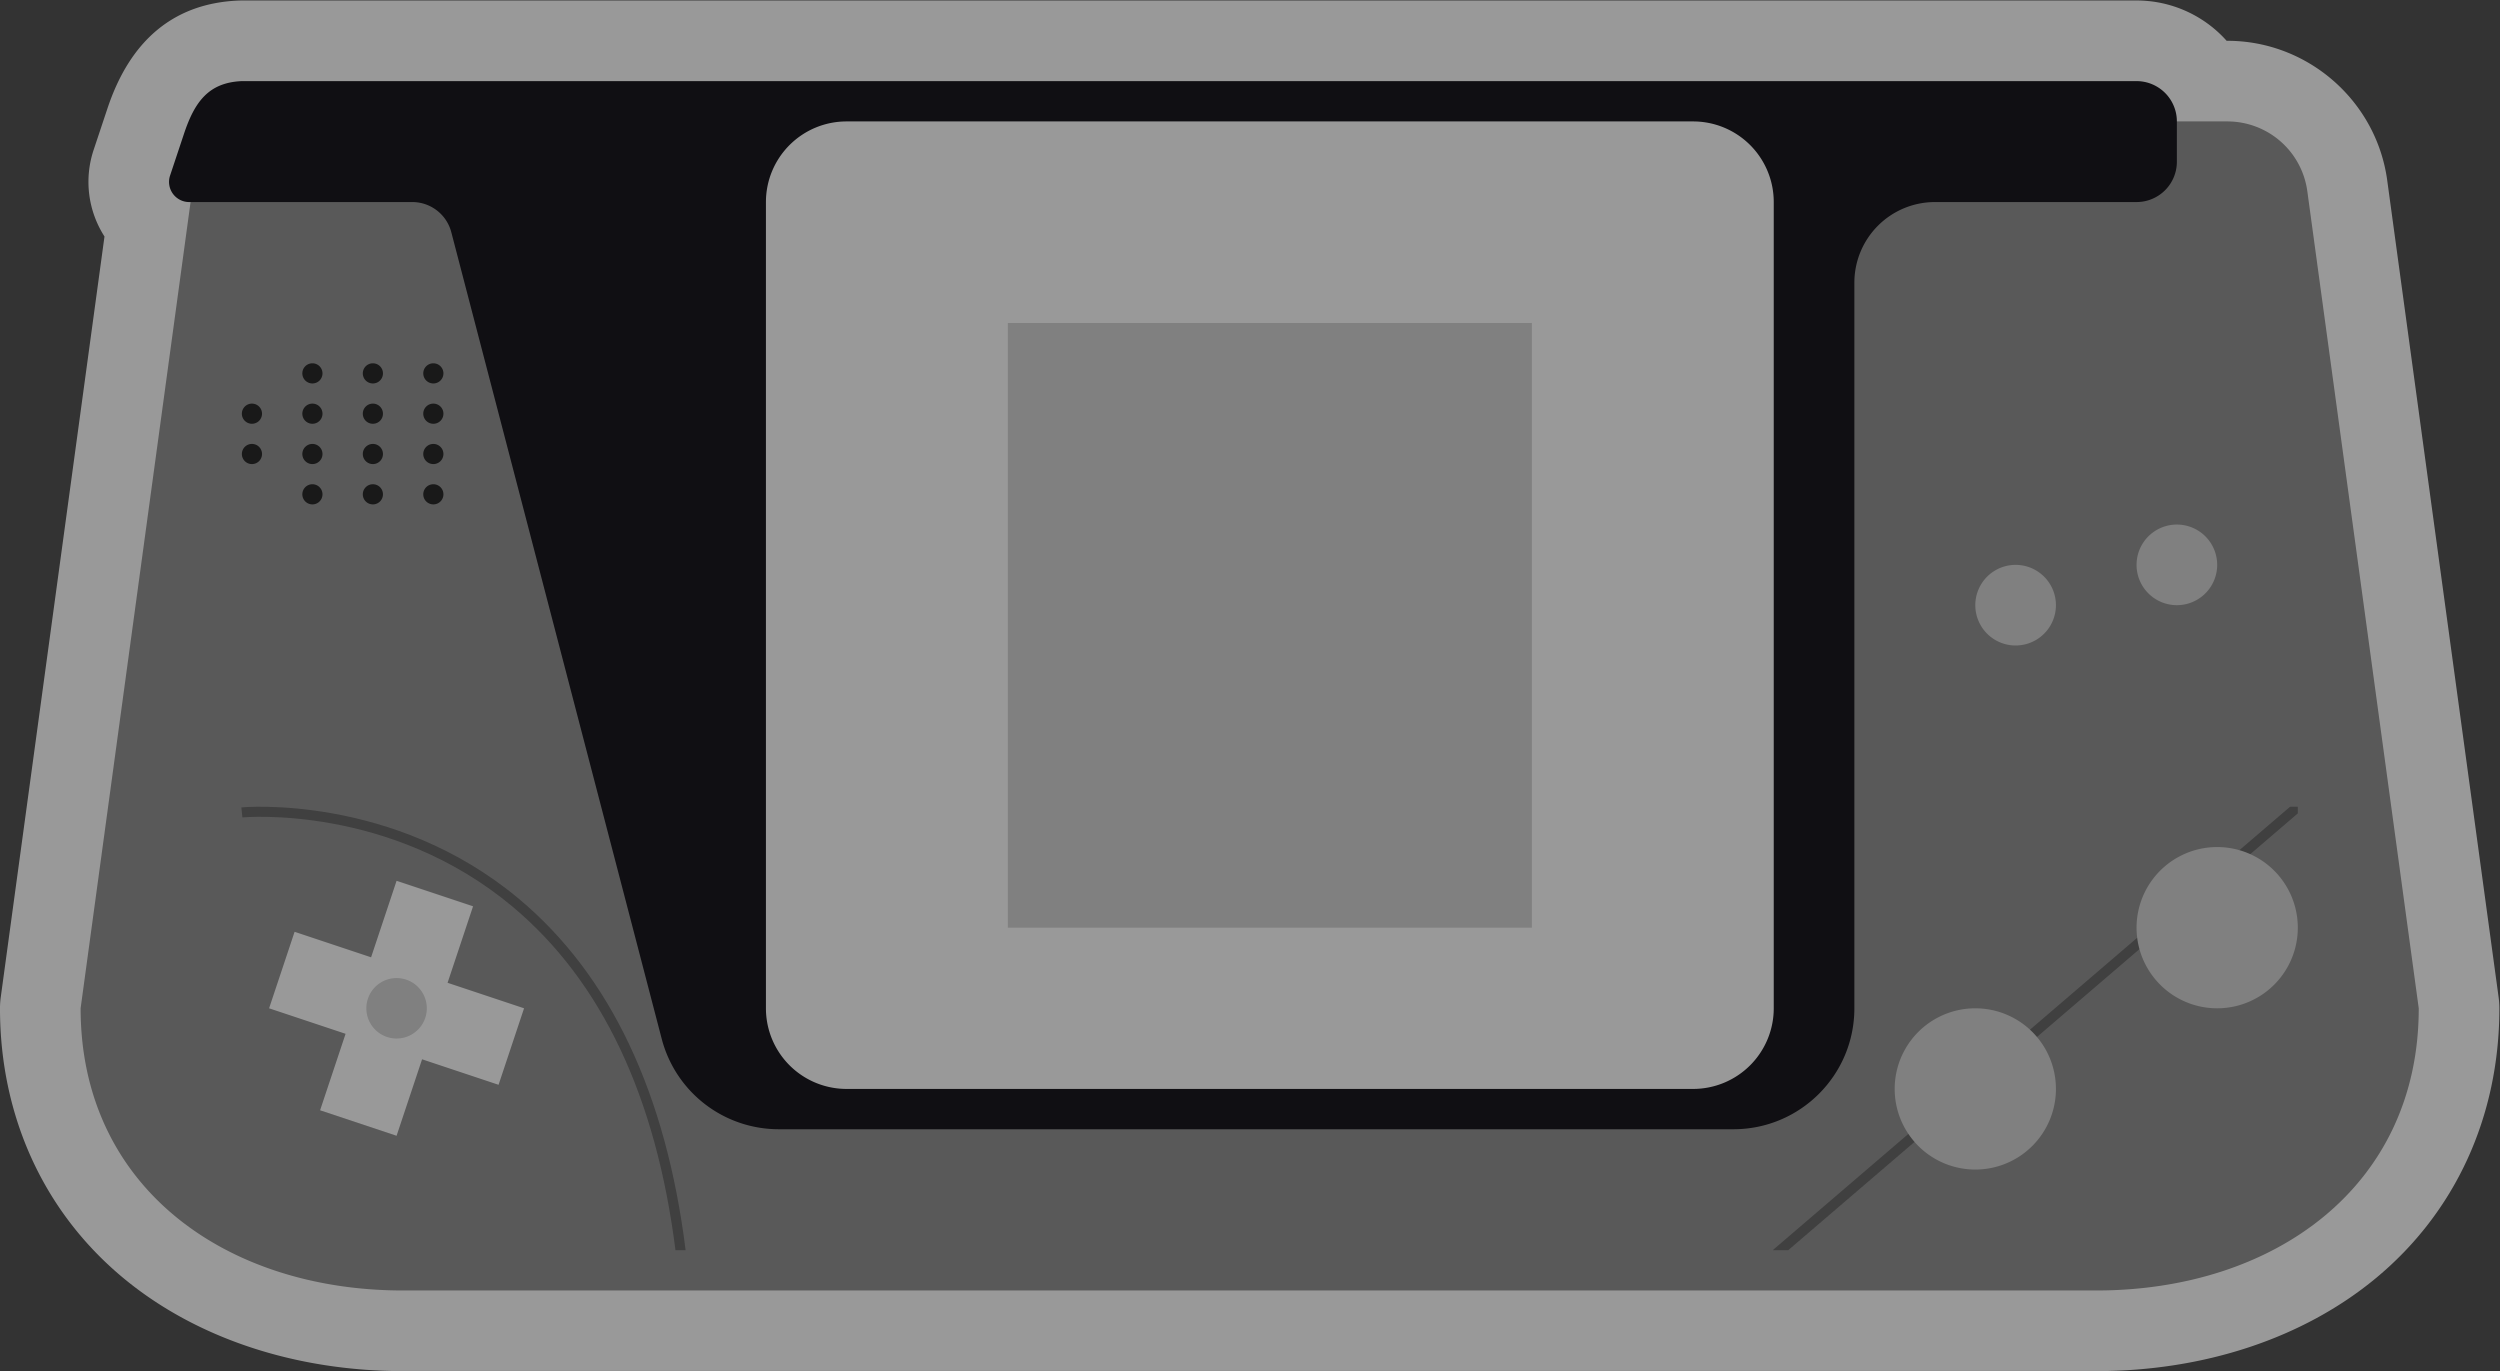 <svg xmlns="http://www.w3.org/2000/svg" xml:space="preserve" width="330.666" height="181.333"><rect width="100%" height="100%" fill="#333333" stroke="none"/><defs><clipPath id="a" clipPathUnits="userSpaceOnUse"><path d="M0 256h256V0H0Z"/></clipPath><clipPath id="b" clipPathUnits="userSpaceOnUse"><path d="M4 196h248V60H4Z"/></clipPath></defs><g clip-path="url(#a)" transform="matrix(1.333 0 0 -1.333 -5.333 261.333)"><g clip-path="url(#b)" style="opacity:.5"><path d="m0 0-11.057 81.081c-1.076 7.889-7.891 13.838-15.853 13.838h-.08a11.97 11.97 0 0 1-8.937 4h-188q-.166 0-.333-.007c-6.349-.265-10.723-3.863-13.001-10.697l-1.378-4.134a10.03 10.03 0 0 1 1.081-8.579L-247.854 0a8 8 0 0 1-.073-1.081c0-10.729 4.359-20.244 12.273-26.791 7.178-5.939 17.025-9.209 27.727-9.209h168c10.702 0 20.549 3.27 27.727 9.209C-4.285-21.325.073-11.81.073-1.081Q.073-.538 0 0" style="fill:#fff;fill-opacity:1;fill-rule:nonzero;stroke:none" transform="translate(251.927 97.081)"/></g><path d="M0 0h-168c-17.673 0-32 10.327-32 28l11.057 81.081a8 8 0 0 0 7.926 6.919H13.017a8 8 0 0 0 7.926-6.919L32 28C32 10.327 17.673 0 0 0" style="fill:#595959;fill-opacity:1;fill-rule:nonzero;stroke:none" transform="translate(212 68)"/><path d="m0 0-1.378-4.134A2 2 0 0 1 .52-6.767h22.134a4 4 0 0 0 3.871-2.99l20.879-80.039a12 12 0 0 1 11.612-8.971h94.729c6.627 0 12 5.373 12 12v72a8 8 0 0 0 8 8h20a4 4 0 0 1 4 4v4a4 4 0 0 1-4 4h-188C2.426 5.095 1.05 3.15 0 0" style="fill:#100f13;fill-opacity:1;fill-rule:nonzero;stroke:none" transform="translate(22.255 182.767)"/><path d="M0 0h-84a8 8 0 0 0-8 8v80a8 8 0 0 0 8 8H0a8 8 0 0 0 8-8V8a8 8 0 0 0-8-8" style="fill:#999;fill-opacity:1;fill-rule:nonzero;stroke:none" transform="translate(172 88)"/><path d="M156 104h-52v60h52z" style="fill:gray;fill-opacity:1;fill-rule:nonzero;stroke:none"/><path d="M0 0a1 1 0 1 1 2 0 1 1 0 0 1-2 0" style="fill:#191919;fill-opacity:1;fill-rule:nonzero;stroke:none" transform="translate(46 159)"/><path d="M0 0a1 1 0 1 1 2 0 1 1 0 0 1-2 0" style="fill:#191919;fill-opacity:1;fill-rule:nonzero;stroke:none" transform="translate(40 159)"/><path d="M0 0a1 1 0 1 1 2 0 1 1 0 0 1-2 0" style="fill:#191919;fill-opacity:1;fill-rule:nonzero;stroke:none" transform="translate(34 159)"/><path d="M0 0a1 1 0 1 1 2 0 1 1 0 0 1-2 0" style="fill:#191919;fill-opacity:1;fill-rule:nonzero;stroke:none" transform="translate(46 155)"/><path d="M0 0a1 1 0 1 1 2 0 1 1 0 0 1-2 0" style="fill:#191919;fill-opacity:1;fill-rule:nonzero;stroke:none" transform="translate(40 155)"/><path d="M0 0a1 1 0 1 1 2 0 1 1 0 0 1-2 0" style="fill:#191919;fill-opacity:1;fill-rule:nonzero;stroke:none" transform="translate(34 155)"/><path d="M0 0a1 1 0 1 1 2 0 1 1 0 0 1-2 0" style="fill:#191919;fill-opacity:1;fill-rule:nonzero;stroke:none" transform="translate(28 155)"/><path d="M0 0a1 1 0 1 1 2 0 1 1 0 0 1-2 0" style="fill:#191919;fill-opacity:1;fill-rule:nonzero;stroke:none" transform="translate(46 151)"/><path d="M0 0a1 1 0 1 1 2 0 1 1 0 0 1-2 0" style="fill:#191919;fill-opacity:1;fill-rule:nonzero;stroke:none" transform="translate(40 151)"/><path d="M0 0a1 1 0 1 1 2 0 1 1 0 0 1-2 0" style="fill:#191919;fill-opacity:1;fill-rule:nonzero;stroke:none" transform="translate(34 151)"/><path d="M0 0a1 1 0 1 1 2 0 1 1 0 0 1-2 0" style="fill:#191919;fill-opacity:1;fill-rule:nonzero;stroke:none" transform="translate(28 151)"/><path d="M0 0a1 1 0 1 1 2 0 1 1 0 0 1-2 0" style="fill:#191919;fill-opacity:1;fill-rule:nonzero;stroke:none" transform="translate(46 147)"/><path d="M0 0a1 1 0 1 1 2 0 1 1 0 0 1-2 0" style="fill:#191919;fill-opacity:1;fill-rule:nonzero;stroke:none" transform="translate(40 147)"/><path d="M0 0a1 1 0 1 1 2 0 1 1 0 0 1-2 0" style="fill:#191919;fill-opacity:1;fill-rule:nonzero;stroke:none" transform="translate(34 147)"/><path d="m0 0-7.589 2.53 2.529 7.589-7.589 2.53-2.53-7.589-7.59 2.53L-25.298 0l7.589-2.53-2.53-7.589 7.59-2.53 2.53 7.589 7.589-2.53z" style="fill:#999;fill-opacity:1;fill-rule:nonzero;stroke:none" transform="translate(56 96)"/><path d="M0 0a3 3 0 0 0-3.794-1.897 2.998 2.998 0 1 0 1.897 5.691A3 3 0 0 0 0 0" style="fill:gray;fill-opacity:1;fill-rule:nonzero;stroke:none" transform="translate(46.197 95.052)"/><path d="M0 0a4 4 0 1 0-8 0 4 4 0 0 0 8 0" style="fill:gray;fill-opacity:1;fill-rule:nonzero;stroke:none" transform="translate(208 136)"/><path d="M0 0a4 4 0 1 0-8 0 4 4 0 0 0 8 0" style="fill:gray;fill-opacity:1;fill-rule:nonzero;stroke:none" transform="translate(224 140)"/><path d="M0 0h-.769l-51.333-44h1.538L0-.658Z" style="fill:#404040;fill-opacity:1;fill-rule:nonzero;stroke:none" transform="translate(232 116)"/><path d="M0 0a8 8 0 1 1 16 0A8 8 0 0 1 0 0" style="fill:gray;fill-opacity:1;fill-rule:nonzero;stroke:none" transform="translate(192 88)"/><path d="M0 0a8 8 0 1 1 16 0A8 8 0 0 1 0 0" style="fill:gray;fill-opacity:1;fill-rule:nonzero;stroke:none" transform="translate(216 104)"/><path d="M0 0c-1.94 15.556-7.479 27.273-16.522 34.846-12.489 10.46-27.41 9.106-27.559 9.088l.1-.995c.145.014 14.647 1.332 26.817-8.86C-8.346 26.694-2.929 15.234-1.008 0Z" style="fill:#404040;fill-opacity:1;fill-rule:nonzero;stroke:none" transform="translate(72.031 72)"/></g></svg>